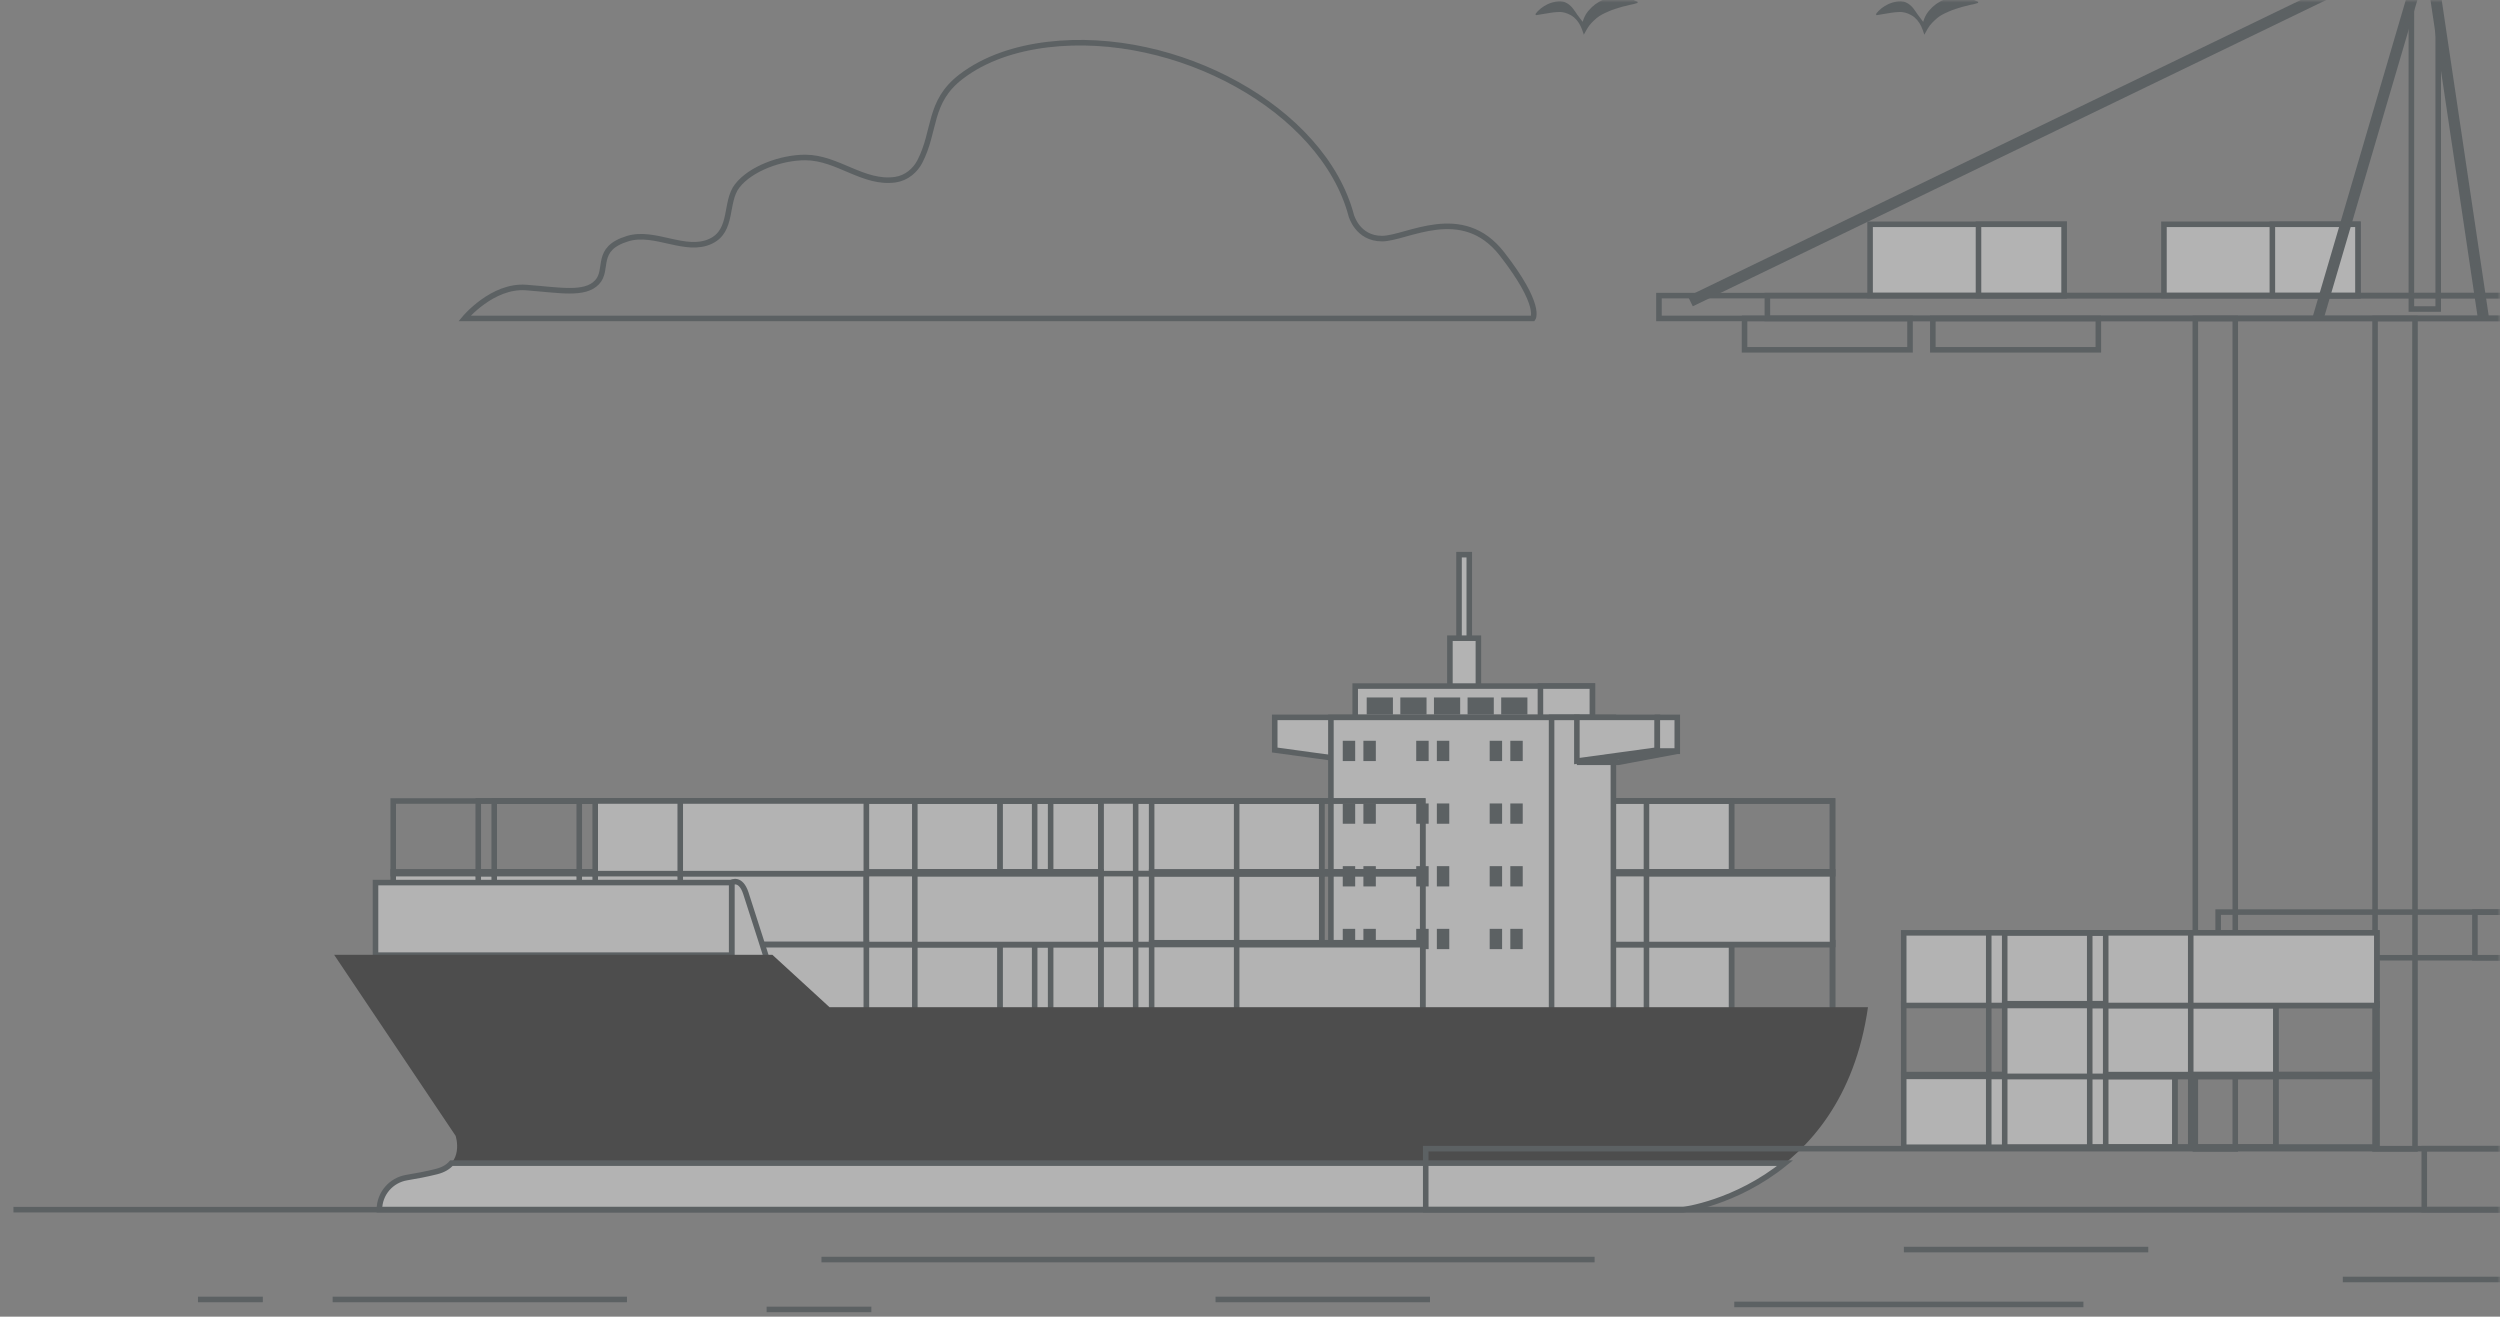 <svg width="450" height="237" viewBox="0 0 450 237" fill="none" xmlns="http://www.w3.org/2000/svg">
<rect x="0" y="0" width="450" height="237" fill="#808080" stroke="none"/>
<mask id="mask0_317_4220" style="mask-type:alpha" maskUnits="userSpaceOnUse" x="0" y="0" width="450" height="237">
<rect width="450" height="237" fill="#F9F9F9"/>
</mask>
<g mask="url(#mask0_317_4220)">
<g opacity="0.4">
<path d="M276.372 2.552C276.937 1.728 277.731 1.165 278.616 0.733C279.063 0.524 279.548 0.378 280.058 0.291C280.314 0.248 280.571 0.226 280.848 0.227C281.181 0.247 281.508 0.309 281.782 0.436C282.898 0.952 283.372 1.89 283.907 2.64C284.442 3.408 285.008 4.085 285.635 4.814L284.71 4.955C284.818 3.817 285.208 2.765 285.95 1.907C286.665 1.05 287.595 0.344 288.627 -0.055C289.66 -0.482 290.761 -0.525 291.801 -0.488C292.32 -0.442 292.835 -0.347 293.333 -0.232C293.829 -0.081 294.313 0.096 294.777 0.321L294.754 0.534C294.254 0.693 293.775 0.806 293.307 0.891C292.84 1.022 292.387 1.13 291.944 1.23C291.074 1.497 290.235 1.729 289.488 2.078C288.736 2.405 287.995 2.745 287.366 3.279C286.769 3.803 286.096 4.438 285.69 5.166L285.091 6.242L284.764 5.308C284.481 4.499 284.001 3.713 283.342 3.149C282.686 2.587 281.792 2.262 281.207 2.192C281.059 2.157 280.94 2.173 280.828 2.156C280.658 2.164 280.467 2.154 280.281 2.173C279.903 2.194 279.511 2.241 279.105 2.3C278.286 2.411 277.441 2.603 276.492 2.731L276.372 2.552Z" fill="#263238"/>
<path d="M337.665 2.552C338.23 1.728 339.023 1.165 339.909 0.733C340.356 0.524 340.84 0.378 341.351 0.291C341.607 0.248 341.864 0.226 342.141 0.227C342.474 0.247 342.801 0.309 343.074 0.436C344.19 0.952 344.665 1.89 345.2 2.64C345.735 3.408 346.301 4.085 346.928 4.814L346.003 4.955C346.11 3.817 346.5 2.765 347.243 1.907C347.958 1.05 348.889 0.344 349.92 -0.055C350.952 -0.482 352.053 -0.525 353.093 -0.488C353.613 -0.442 354.127 -0.347 354.626 -0.232C355.121 -0.081 355.606 0.096 356.07 0.321L356.047 0.534C355.547 0.693 355.068 0.806 354.599 0.891C354.133 1.022 353.68 1.13 353.237 1.23C352.366 1.497 351.528 1.729 350.781 2.078C350.028 2.405 349.288 2.745 348.659 3.279C348.062 3.803 347.39 4.438 346.984 5.166L346.385 6.242L346.058 5.308C345.775 4.499 345.293 3.713 344.636 3.149C343.98 2.587 343.086 2.262 342.501 2.192C342.353 2.157 342.234 2.173 342.121 2.156C341.952 2.164 341.761 2.154 341.575 2.173C341.197 2.194 340.805 2.241 340.399 2.3C339.58 2.411 338.735 2.603 337.786 2.731L337.665 2.552Z" fill="#263238"/>
<path d="M243.224 38.777C238.117 19.586 211.667 5.283 188.613 8.023C182.867 8.706 177.277 10.505 172.96 13.826C167.073 18.356 168.469 23.498 165.554 29.111C164.745 30.668 163.168 32.052 161.163 32.34C155.43 33.163 150.81 28.383 145.005 28.347C140.665 28.32 135.115 30.326 132.694 33.461C130.44 36.38 132.011 41.474 127.954 43.412C123.416 45.58 117.897 41.457 112.991 42.949C106.894 44.804 109.666 48.512 107.449 50.828C105.232 53.146 100.798 52.219 94.703 51.755C88.606 51.292 83.619 57.317 83.619 57.317H275.921C275.921 57.317 277.584 54.999 270.379 45.73C263.175 36.46 253.199 42.949 248.765 42.949C244.336 42.949 243.226 38.784 243.224 38.777Z" stroke="#263238" stroke-miterlimit="10"/>
<path d="M293.497 169.694H244.7V182.77H293.497V169.694Z" fill="white" stroke="#263238" stroke-miterlimit="10"/>
<path d="M293.497 169.694H260.004V182.77H293.497V169.694Z" fill="white" stroke="#263238" stroke-miterlimit="10"/>
<path d="M293.497 156.937H244.7V170.013H293.497V156.937Z" fill="white" stroke="#263238" stroke-miterlimit="10"/>
<path d="M293.497 156.937H260.004V170.013H293.497V156.937Z" fill="white" stroke="#263238" stroke-miterlimit="10"/>
<path d="M293.497 144.179H244.7V157.255H293.497V144.179Z" fill="white" stroke="#263238" stroke-miterlimit="10"/>
<path d="M293.497 144.179H260.004V157.255H293.497V144.179Z" fill="white" stroke="#263238" stroke-miterlimit="10"/>
<path d="M311.676 169.694H262.879V182.77H311.676V169.694Z" fill="white" stroke="#263238" stroke-miterlimit="10"/>
<path d="M311.676 169.694H278.183V182.77H311.676V169.694Z" fill="white" stroke="#263238" stroke-miterlimit="10"/>
<path d="M311.676 156.937H262.879V170.013H311.676V156.937Z" fill="white" stroke="#263238" stroke-miterlimit="10"/>
<path d="M311.676 156.937H278.183V170.013H311.676V156.937Z" fill="white" stroke="#263238" stroke-miterlimit="10"/>
<path d="M311.676 144.179H262.879V157.255H311.676V144.179Z" fill="white" stroke="#263238" stroke-miterlimit="10"/>
<path d="M311.676 144.179H278.183V157.255H311.676V144.179Z" fill="white" stroke="#263238" stroke-miterlimit="10"/>
<path d="M329.856 169.694H281.059V182.77H329.856V169.694Z" stroke="#263238" stroke-miterlimit="10"/>
<path d="M329.856 169.694H296.363V182.77H329.856V169.694Z" stroke="#263238" stroke-miterlimit="10"/>
<path d="M329.856 156.937H281.059V170.013H329.856V156.937Z" fill="white" stroke="#263238" stroke-miterlimit="10"/>
<path d="M329.856 156.937H296.363V170.013H329.856V156.937Z" fill="white" stroke="#263238" stroke-miterlimit="10"/>
<path d="M329.856 144.179H281.059V157.255H329.856V144.179Z" stroke="#263238" stroke-miterlimit="10"/>
<path d="M329.856 144.179H296.363V157.255H329.856V144.179Z" stroke="#263238" stroke-miterlimit="10"/>
<path d="M264.471 99.841H262.624V121.646H264.471V99.841Z" fill="white" stroke="#263238" stroke-miterlimit="10"/>
<path d="M266.112 114.876H260.983V124.519H266.112V114.876Z" fill="white" stroke="#263238" stroke-miterlimit="10"/>
<path d="M229.451 135.005L243.934 136.991V129.129H229.451V135.005Z" fill="white" stroke="#263238" stroke-miterlimit="10"/>
<path d="M286.628 123.493H243.934V129.129H286.628V123.493Z" fill="white" stroke="#263238" stroke-miterlimit="10"/>
<path d="M286.628 123.493H277.277V129.129H286.628V123.493Z" fill="white" stroke="#263238" stroke-miterlimit="10"/>
<path d="M283.837 129.129H239.563V184.989H283.837V129.129Z" fill="white" stroke="#263238" stroke-miterlimit="10"/>
<path d="M290.41 129.129H279.285V184.989H290.41V129.129Z" fill="white" stroke="#263238" stroke-miterlimit="10"/>
<path d="M298.318 135.005L283.837 136.991V129.129H298.318V135.005Z" fill="white" stroke="#263238" stroke-miterlimit="10"/>
<path d="M301.909 129.129H298.318V135.225H301.909V129.129Z" fill="white" stroke="#263238" stroke-miterlimit="10"/>
<path d="M301.91 135.225L291.315 137.212H283.837L298.318 135.225H301.91Z" fill="white" stroke="#263238" stroke-miterlimit="10"/>
<path d="M243.932 133.34H241.697V136.992H243.932V133.34Z" fill="#263238"/>
<path d="M247.648 133.34H245.412V136.992H247.648V133.34Z" fill="#263238"/>
<path d="M257.156 133.34H254.92V136.992H257.156V133.34Z" fill="#263238"/>
<path d="M260.87 133.34H258.634V136.992H260.87V133.34Z" fill="#263238"/>
<path d="M270.378 133.34H268.143V136.992H270.378V133.34Z" fill="#263238"/>
<path d="M274.091 133.34H271.856V136.992H274.091V133.34Z" fill="#263238"/>
<path d="M243.932 144.624H241.697V148.275H243.932V144.624Z" fill="#263238"/>
<path d="M247.648 144.624H245.412V148.275H247.648V144.624Z" fill="#263238"/>
<path d="M257.156 144.624H254.92V148.275H257.156V144.624Z" fill="#263238"/>
<path d="M260.87 144.624H258.634V148.275H260.87V144.624Z" fill="#263238"/>
<path d="M270.378 144.624H268.143V148.275H270.378V144.624Z" fill="#263238"/>
<path d="M274.091 144.624H271.856V148.275H274.091V144.624Z" fill="#263238"/>
<path d="M243.932 155.908H241.697V159.558H243.932V155.908Z" fill="#263238"/>
<path d="M247.648 155.908H245.412V159.558H247.648V155.908Z" fill="#263238"/>
<path d="M257.156 155.908H254.92V159.558H257.156V155.908Z" fill="#263238"/>
<path d="M260.87 155.908H258.634V159.558H260.87V155.908Z" fill="#263238"/>
<path d="M270.378 155.908H268.143V159.558H270.378V155.908Z" fill="#263238"/>
<path d="M274.091 155.908H271.856V159.558H274.091V155.908Z" fill="#263238"/>
<path d="M243.932 167.192H241.697V170.843H243.932V167.192Z" fill="#263238"/>
<path d="M247.648 167.192H245.412V170.843H247.648V167.192Z" fill="#263238"/>
<path d="M257.156 167.192H254.92V170.843H257.156V167.192Z" fill="#263238"/>
<path d="M260.87 167.192H258.634V170.843H260.87V167.192Z" fill="#263238"/>
<path d="M270.378 167.192H268.143V170.843H270.378V167.192Z" fill="#263238"/>
<path d="M274.091 167.192H271.856V170.843H274.091V167.192Z" fill="#263238"/>
<path d="M250.725 125.544H246.006V128.622H250.725V125.544Z" fill="#263238"/>
<path d="M256.777 125.544H252.058V128.622H256.777V125.544Z" fill="#263238"/>
<path d="M262.83 125.544H258.111V128.622H262.83V125.544Z" fill="#263238"/>
<path d="M268.882 125.544H264.163V128.622H268.882V125.544Z" fill="#263238"/>
<path d="M274.934 125.544H270.215V128.622H274.934V125.544Z" fill="#263238"/>
<path d="M219.733 169.694H170.936V182.77H219.733V169.694Z" fill="white" stroke="#263238" stroke-miterlimit="10"/>
<path d="M219.733 169.694H186.24V182.77H219.733V169.694Z" fill="white" stroke="#263238" stroke-miterlimit="10"/>
<path d="M219.733 156.937H170.936V170.013H219.733V156.937Z" fill="white" stroke="#263238" stroke-miterlimit="10"/>
<path d="M219.733 156.937H186.24V170.013H219.733V156.937Z" fill="white" stroke="#263238" stroke-miterlimit="10"/>
<path d="M219.733 144.179H170.936V157.255H219.733V144.179Z" fill="white" stroke="#263238" stroke-miterlimit="10"/>
<path d="M219.733 144.179H186.24V157.255H219.733V144.179Z" fill="white" stroke="#263238" stroke-miterlimit="10"/>
<path d="M237.912 169.694H189.115V182.77H237.912V169.694Z" fill="white" stroke="#263238" stroke-miterlimit="10"/>
<path d="M237.912 169.694H204.418V182.77H237.912V169.694Z" stroke="#263238" stroke-miterlimit="10"/>
<path d="M237.912 156.937H189.115V170.013H237.912V156.937Z" fill="white" stroke="#263238" stroke-miterlimit="10"/>
<path d="M237.912 156.937H204.418V170.013H237.912V156.937Z" fill="white" stroke="#263238" stroke-miterlimit="10"/>
<path d="M237.912 144.179H189.115V157.255H237.912V144.179Z" fill="white" stroke="#263238" stroke-miterlimit="10"/>
<path d="M237.912 144.179H204.418V157.255H237.912V144.179Z" stroke="#263238" stroke-miterlimit="10"/>
<path d="M256.092 169.694H207.295V182.77H256.092V169.694Z" fill="white" stroke="#263238" stroke-miterlimit="10"/>
<path d="M256.092 169.694H222.599V182.77H256.092V169.694Z" fill="white" stroke="#263238" stroke-miterlimit="10"/>
<path d="M256.092 156.937H207.295V170.013H256.092V156.937Z" stroke="#263238" stroke-miterlimit="10"/>
<path d="M256.092 156.937H222.599V170.013H256.092V156.937Z" stroke="#263238" stroke-miterlimit="10"/>
<path d="M256.092 144.179H207.295V157.255H256.092V144.179Z" stroke="#263238" stroke-miterlimit="10"/>
<path d="M256.092 144.179H222.599V157.255H256.092V144.179Z" stroke="#263238" stroke-miterlimit="10"/>
<path d="M119.578 169.694H70.781V182.77H119.578V169.694Z" fill="white" stroke="#263238" stroke-miterlimit="10"/>
<path d="M119.578 169.694H86.085V182.77H119.578V169.694Z" fill="white" stroke="#263238" stroke-miterlimit="10"/>
<path d="M119.578 156.937H70.781V170.013H119.578V156.937Z" fill="white" stroke="#263238" stroke-miterlimit="10"/>
<path d="M119.578 156.937H86.085V170.013H119.578V156.937Z" fill="white" stroke="#263238" stroke-miterlimit="10"/>
<path d="M119.578 144.179H70.781V157.255H119.578V144.179Z" stroke="#263238" stroke-miterlimit="10"/>
<path d="M119.578 144.179H86.085V157.255H119.578V144.179Z" stroke="#263238" stroke-miterlimit="10"/>
<path d="M161.8 169.694H113.003V182.77H161.8V169.694Z" fill="white" stroke="#263238" stroke-miterlimit="10"/>
<path d="M161.8 169.694H128.307V182.77H161.8V169.694Z" fill="white" stroke="#263238" stroke-miterlimit="10"/>
<path d="M161.8 156.937H113.003V170.013H161.8V156.937Z" fill="white" stroke="#263238" stroke-miterlimit="10"/>
<path d="M161.8 156.937H128.307V170.013H161.8V156.937Z" fill="white" stroke="#263238" stroke-miterlimit="10"/>
<path d="M161.8 144.179H113.003V157.255H161.8V144.179Z" fill="white" stroke="#263238" stroke-miterlimit="10"/>
<path d="M161.8 144.179H128.307V157.255H161.8V144.179Z" fill="white" stroke="#263238" stroke-miterlimit="10"/>
<path d="M179.98 169.694H131.183V182.77H179.98V169.694Z" fill="white" stroke="#263238" stroke-miterlimit="10"/>
<path d="M179.98 169.694H146.487V182.77H179.98V169.694Z" fill="white" stroke="#263238" stroke-miterlimit="10"/>
<path d="M179.98 156.937H131.183V170.013H179.98V156.937Z" fill="white" stroke="#263238" stroke-miterlimit="10"/>
<path d="M179.98 156.937H146.487V170.013H179.98V156.937Z" fill="white" stroke="#263238" stroke-miterlimit="10"/>
<path d="M179.98 144.179H131.183V157.255H179.98V144.179Z" fill="white" stroke="#263238" stroke-miterlimit="10"/>
<path d="M179.98 144.179H146.487V157.255H179.98V144.179Z" fill="white" stroke="#263238" stroke-miterlimit="10"/>
<path d="M198.159 169.694H149.362V182.77H198.159V169.694Z" stroke="#263238" stroke-miterlimit="10"/>
<path d="M198.159 169.694H164.666V182.77H198.159V169.694Z" stroke="#263238" stroke-miterlimit="10"/>
<path d="M198.159 156.937H149.362V170.013H198.159V156.937Z" fill="white" stroke="#263238" stroke-miterlimit="10"/>
<path d="M198.159 156.937H164.666V170.013H198.159V156.937Z" fill="white" stroke="#263238" stroke-miterlimit="10"/>
<path d="M198.159 144.179H149.362V157.255H198.159V144.179Z" stroke="#263238" stroke-miterlimit="10"/>
<path d="M198.159 144.179H164.666V157.255H198.159V144.179Z" stroke="#263238" stroke-miterlimit="10"/>
<path d="M137.758 169.694H88.961V182.77H137.758V169.694Z" fill="white" stroke="#263238" stroke-miterlimit="10"/>
<path d="M137.758 169.694H104.265V182.77H137.758V169.694Z" fill="white" stroke="#263238" stroke-miterlimit="10"/>
<path d="M137.758 156.937H88.961V170.013H137.758V156.937Z" fill="white" stroke="#263238" stroke-miterlimit="10"/>
<path d="M137.758 156.937H104.265V170.013H137.758V156.937Z" fill="white" stroke="#263238" stroke-miterlimit="10"/>
<path d="M137.758 144.179H88.961V157.255H137.758V144.179Z" stroke="#263238" stroke-miterlimit="10"/>
<path d="M137.758 144.179H104.265V157.255H137.758V144.179Z" stroke="#263238" stroke-miterlimit="10"/>
<path d="M155.937 169.694H107.14V182.77H155.937V169.694Z" fill="white" stroke="#263238" stroke-miterlimit="10"/>
<path d="M155.937 169.694H122.444V182.77H155.937V169.694Z" fill="white" stroke="#263238" stroke-miterlimit="10"/>
<path d="M155.937 156.937H107.14V170.013H155.937V156.937Z" fill="white" stroke="#263238" stroke-miterlimit="10"/>
<path d="M155.937 156.937H122.444V170.013H155.937V156.937Z" stroke="#263238" stroke-miterlimit="10"/>
<path d="M155.937 144.179H107.14V157.255H155.937V144.179Z" fill="white" stroke="#263238" stroke-miterlimit="10"/>
<path d="M155.937 144.179H122.444V157.255H155.937V144.179Z" fill="white" stroke="#263238" stroke-miterlimit="10"/>
<path d="M131.698 172.883V158.85C131.698 158.85 133.294 157.892 134.25 160.763C135.207 163.634 139.191 176.232 139.191 176.232L131.698 172.883Z" fill="white" stroke="#263238" stroke-miterlimit="10"/>
<path d="M131.698 158.864H67.592V171.927H131.698V158.864Z" fill="white" stroke="#263238" stroke-miterlimit="10"/>
<path d="M336.235 181.3H149.319L139.03 171.868H60.148L82.012 204.449C82.012 204.449 83.727 209.594 78.583 210.88C76.721 211.346 74.858 211.699 73.24 211.961C70.394 212.42 68.294 214.858 68.294 217.74H302.971C302.971 217.74 331.519 214.31 336.235 181.3Z" fill="black"/>
<path d="M81.256 209.365C80.694 210.013 79.847 210.564 78.582 210.881C76.72 211.346 74.857 211.7 73.239 211.961C70.393 212.42 68.293 214.858 68.293 217.74H302.97C302.97 217.74 312.398 216.594 321.314 209.365H81.256Z" fill="white" stroke="#263238" stroke-miterlimit="10"/>
<path d="M500.948 164.179H445.486V172.396H500.948V164.179Z" stroke="#263238" stroke-miterlimit="10"/>
<path d="M734.428 206.759H256.63V217.74H734.428V206.759Z" stroke="#263238" stroke-miterlimit="10"/>
<path d="M734.43 206.759H436.369V217.74H734.43V206.759Z" stroke="#263238" stroke-miterlimit="10"/>
<path d="M371.536 40.371H336.615V53.209H371.536V40.371Z" fill="white" stroke="#263238" stroke-miterlimit="10"/>
<path d="M371.536 40.371H356.13V53.209H371.536V40.371Z" fill="white" stroke="#263238" stroke-miterlimit="10"/>
<path d="M424.43 40.371H389.51V53.209H424.43V40.371Z" fill="white" stroke="#263238" stroke-miterlimit="10"/>
<path d="M424.43 40.371H409.025V53.209H424.43V40.371Z" fill="white" stroke="#263238" stroke-miterlimit="10"/>
<path d="M454.73 164.179H399.268V172.396H454.73V164.179Z" stroke="#263238" stroke-miterlimit="10"/>
<path d="M402.348 57.317H395.158V206.803H402.348V57.317Z" stroke="#263238" stroke-miterlimit="10"/>
<path d="M434.701 57.317H427.511V206.803H434.701V57.317Z" stroke="#263238" stroke-miterlimit="10"/>
<path d="M438.878 -10.186H434.047V55.622H438.878V-10.186Z" stroke="#263238" stroke-miterlimit="10"/>
<path d="M304.262 54.236L437.013 -9.956L417.241 57.317" stroke="#263238" stroke-width="2" stroke-miterlimit="10"/>
<path d="M593.896 53.209H318.128V57.317H593.896V53.209Z" stroke="#263238" stroke-miterlimit="10"/>
<path d="M560.004 54.236L437.013 -9.956L447.026 57.317" stroke="#263238" stroke-width="2" stroke-miterlimit="10"/>
<path d="M574.383 53.209H298.614V57.317H574.383V53.209Z" stroke="#263238" stroke-miterlimit="10"/>
<path d="M391.466 193.427H342.669V206.503H391.466V193.427Z" fill="white" stroke="#263238" stroke-miterlimit="10"/>
<path d="M391.466 193.427H357.973V206.503H391.466V193.427Z" fill="white" stroke="#263238" stroke-miterlimit="10"/>
<path d="M391.466 180.67H342.669V193.746H391.466V180.67Z" stroke="#263238" stroke-miterlimit="10"/>
<path d="M391.466 180.67H357.973V193.746H391.466V180.67Z" stroke="#263238" stroke-miterlimit="10"/>
<path d="M391.466 167.912H342.669V180.988H391.466V167.912Z" fill="white" stroke="#263238" stroke-miterlimit="10"/>
<path d="M391.466 167.912H357.973V180.988H391.466V167.912Z" fill="white" stroke="#263238" stroke-miterlimit="10"/>
<path d="M409.645 193.427H360.848V206.503H409.645V193.427Z" stroke="#263238" stroke-miterlimit="10"/>
<path d="M409.645 193.427H376.152V206.503H409.645V193.427Z" stroke="#263238" stroke-miterlimit="10"/>
<path d="M409.645 180.67H360.848V193.746H409.645V180.67Z" fill="white" stroke="#263238" stroke-miterlimit="10"/>
<path d="M409.645 180.67H376.152V193.746H409.645V180.67Z" fill="white" stroke="#263238" stroke-miterlimit="10"/>
<path d="M409.645 167.912H360.848V180.988H409.645V167.912Z" stroke="#263238" stroke-miterlimit="10"/>
<path d="M409.645 167.912H376.152V180.988H409.645V167.912Z" stroke="#263238" stroke-miterlimit="10"/>
<path d="M427.826 193.427H379.028V206.503H427.826V193.427Z" stroke="#263238" stroke-miterlimit="10"/>
<path d="M427.826 193.427H394.332V206.503H427.826V193.427Z" stroke="#263238" stroke-miterlimit="10"/>
<path d="M427.826 180.67H379.028V193.746H427.826V180.67Z" stroke="#263238" stroke-miterlimit="10"/>
<path d="M427.826 180.67H394.332V193.746H427.826V180.67Z" stroke="#263238" stroke-miterlimit="10"/>
<path d="M427.826 167.912H379.028V180.988H427.826V167.912Z" fill="white" stroke="#263238" stroke-miterlimit="10"/>
<path d="M427.826 167.912H394.332V180.988H427.826V167.912Z" fill="white" stroke="#263238" stroke-miterlimit="10"/>
<path d="M343.805 57.317H314.02V62.965H343.805V57.317Z" stroke="#263238" stroke-miterlimit="10"/>
<path d="M377.699 57.317H347.913V62.965H377.699V57.317Z" stroke="#263238" stroke-miterlimit="10"/>
<path d="M2.417 217.739H769.167" stroke="#263238" stroke-miterlimit="10"/>
<path d="M59.879 233.9H112.85" stroke="#263238" stroke-miterlimit="10"/>
<path d="M147.866 226.718H287.03" stroke="#263238" stroke-miterlimit="10"/>
<path d="M218.795 233.9H257.401" stroke="#263238" stroke-miterlimit="10"/>
<path d="M137.99 235.696H156.844" stroke="#263238" stroke-miterlimit="10"/>
<path d="M342.696 224.922H386.69" stroke="#263238" stroke-miterlimit="10"/>
<path d="M312.17 234.797H375.018" stroke="#263238" stroke-miterlimit="10"/>
<path d="M421.706 230.309H478.269" stroke="#263238" stroke-miterlimit="10"/>
<path d="M47.308 233.9H35.636" stroke="#263238" stroke-miterlimit="10"/>
</g>
</g>
</svg>
